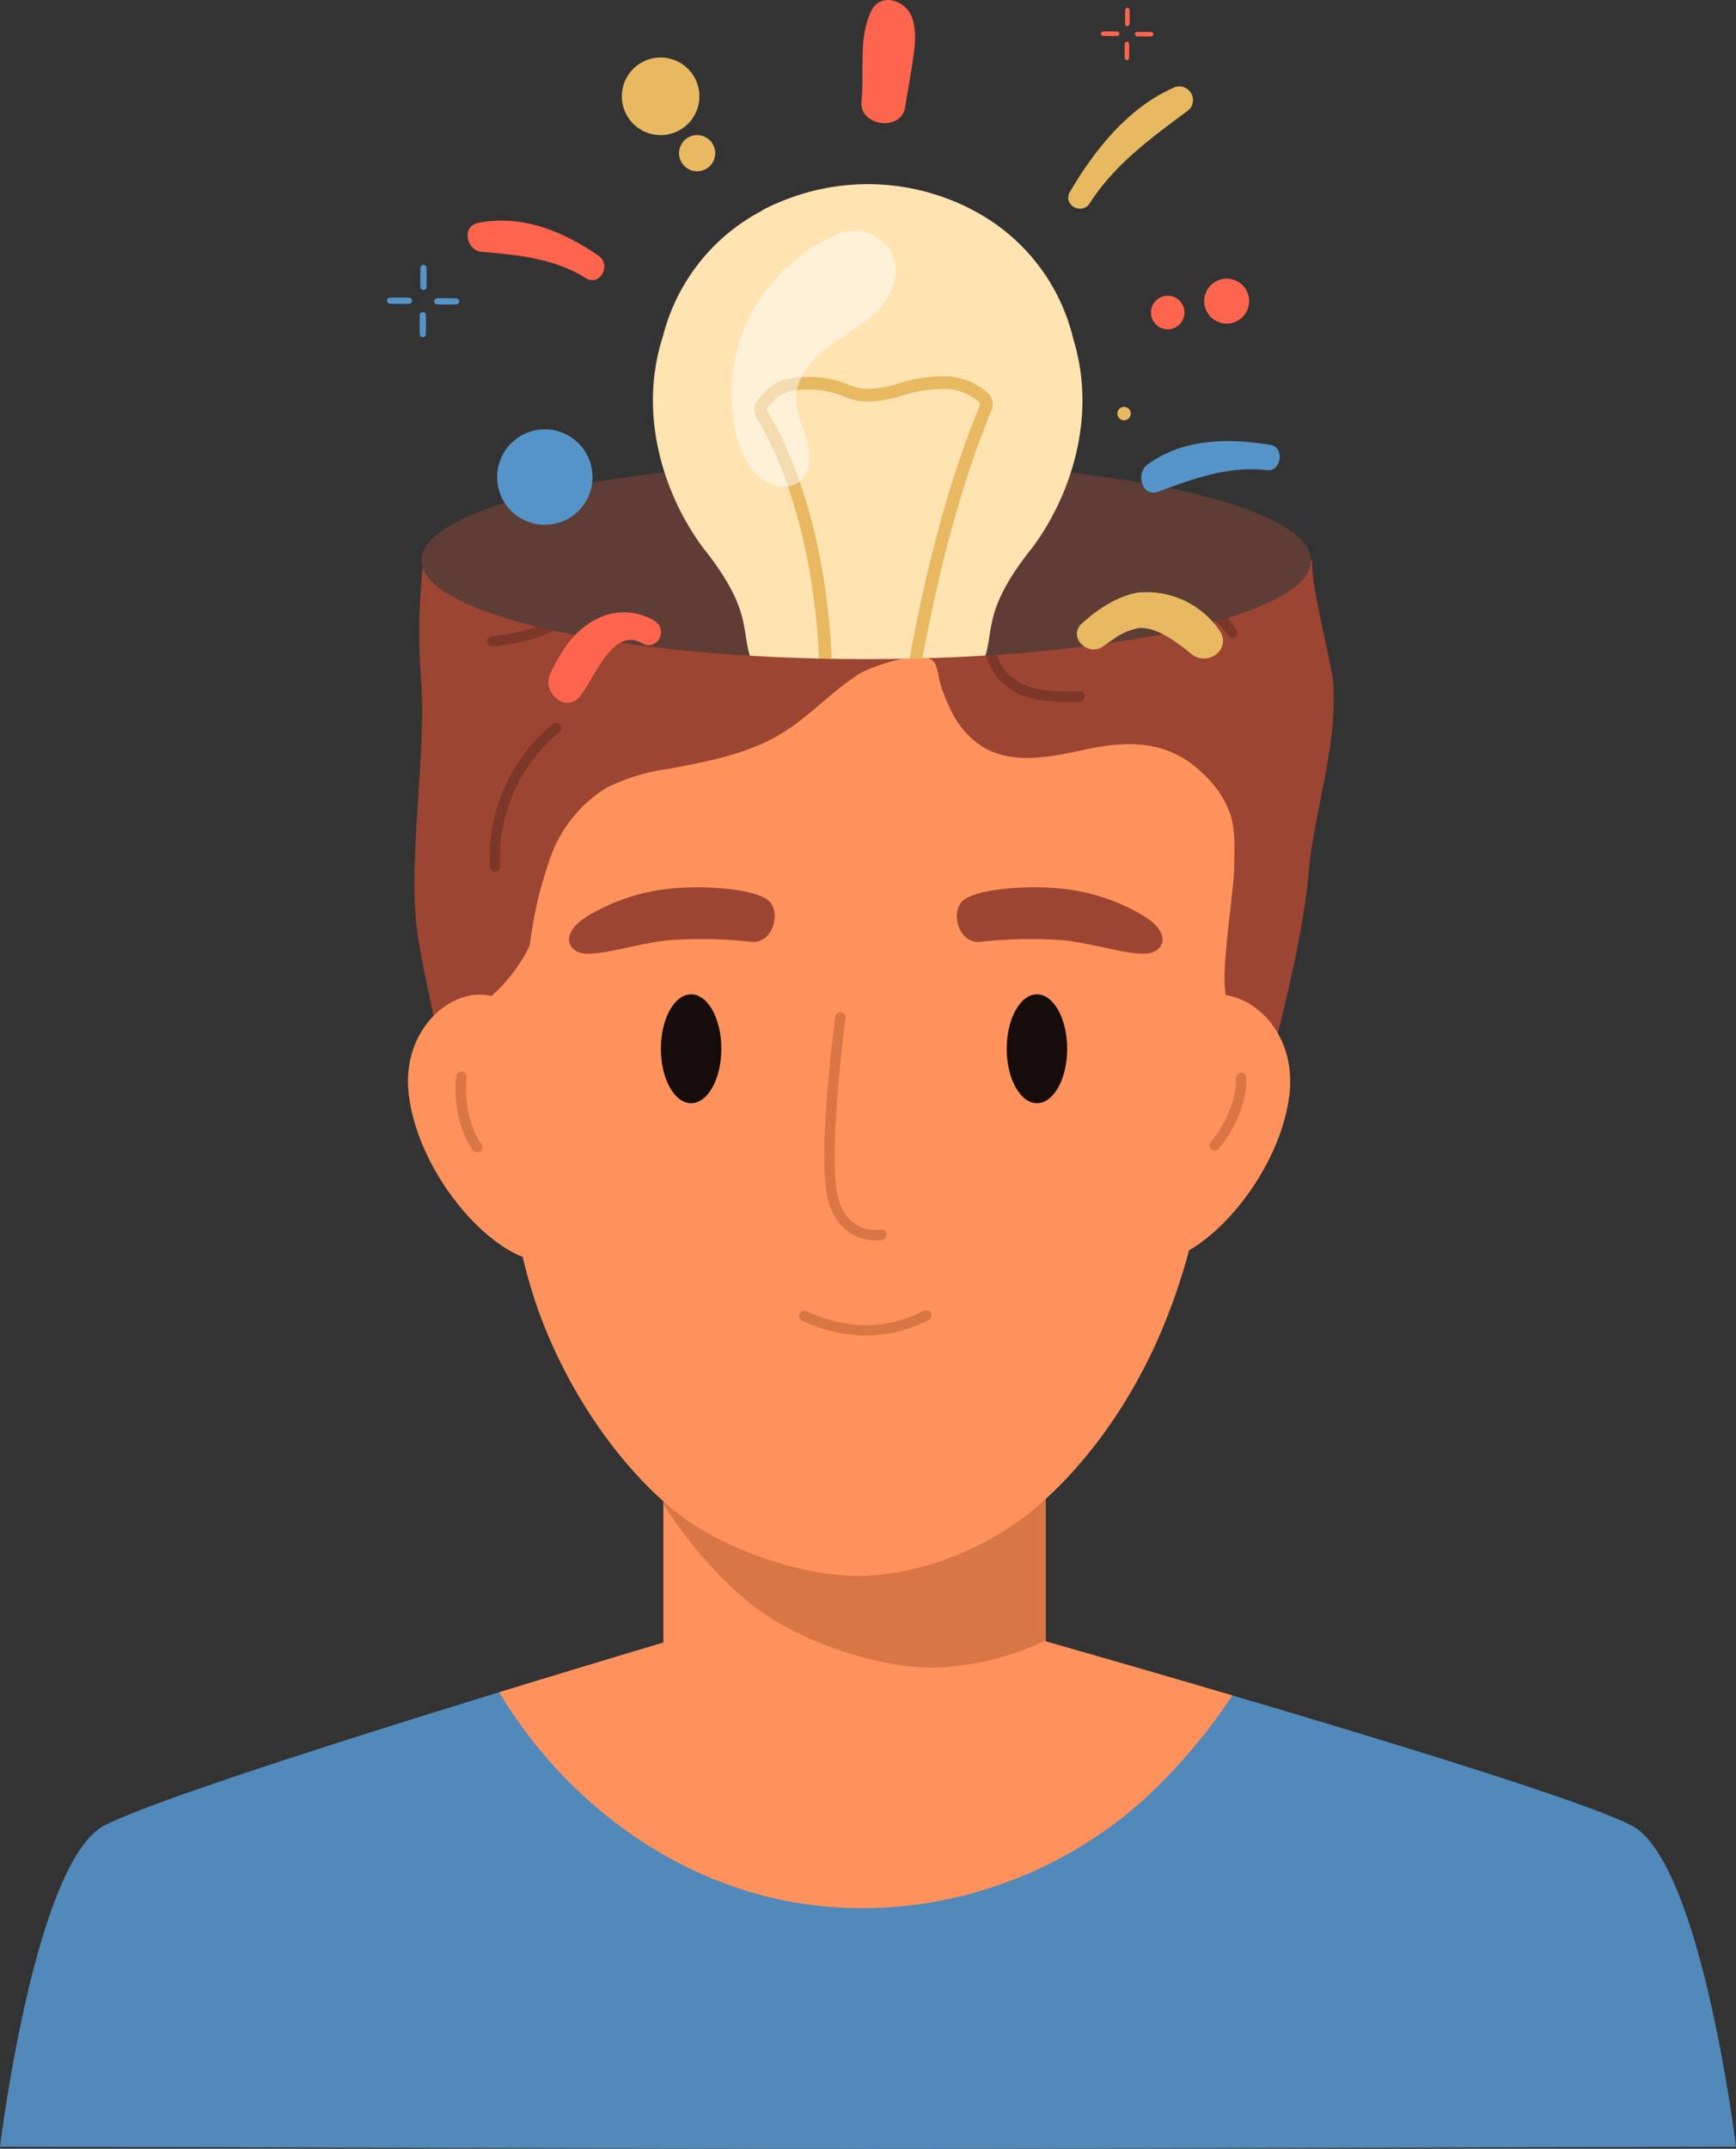 <svg id="Grupo_1064888" data-name="Grupo 1064888" xmlns="http://www.w3.org/2000/svg" xmlns:xlink="http://www.w3.org/1999/xlink" width="231.757" height="286.705" viewBox="0 0 231.757 286.705">
  <rect x="0" y="0" width="231.757" height="286.705" fill="#333333" stroke="none"/>
  <defs>
    <clipPath id="clip-path">
      <rect id="Rectángulo_373918" data-name="Rectángulo 373918" width="231.757" height="286.705" fill="none"/>
    </clipPath>
    <clipPath id="clip-path-3">
      <rect id="Rectángulo_373911" data-name="Rectángulo 373911" width="100.223" height="41.999" fill="none"/>
    </clipPath>
    <clipPath id="clip-path-4">
      <path id="Trazado_798970" data-name="Trazado 798970" d="M163.309,110.531c0,7.279,26.582,13.179,59.372,13.179s59.373-5.9,59.373-13.179S257.5,54.565,224.713,54.565s-61.4,48.688-61.4,55.966" transform="translate(-163.309 -54.565)" fill="none"/>
    </clipPath>
    <clipPath id="clip-path-5">
      <rect id="Rectángulo_373913" data-name="Rectángulo 373913" width="23.405" height="0.467" fill="none"/>
    </clipPath>
    <clipPath id="clip-path-8">
      <rect id="Rectángulo_373916" data-name="Rectángulo 373916" width="21.934" height="34.141" fill="none"/>
    </clipPath>
  </defs>
  <g id="Grupo_1064887" data-name="Grupo 1064887" clip-path="url(#clip-path)">
    <g id="Grupo_1064870" data-name="Grupo 1064870">
      <g id="Grupo_1064869" data-name="Grupo 1064869" clip-path="url(#clip-path)">
        <path id="Trazado_798941" data-name="Trazado 798941" d="M217.837,672.661c-6.022-3.162-32.7-11.3-53.686-17.481a73.342,73.342,0,0,1-12.963,14.852,55.153,55.153,0,0,1-83.94-15.353c-20.311,6.233-47.143,14.734-53.329,17.982C4.619,677.545,0,715.505,0,715.505l115.957.279,115.8-.279s-4.618-37.96-13.919-42.844" transform="translate(0 -429.08)" fill="#5089ba"/>
        <path id="Trazado_798942" data-name="Trazado 798942" d="M266.339,583.381V555.972H215.284v27.566c-4,1.192-12.264,3.67-21.93,6.638,8.131,13.549,21.214,23.66,35.845,27.285,17.506,4.337,36.8-.711,50.5-13.214a76.481,76.481,0,0,0,11.551-13.65c-11.174-3.292-20.79-6.042-24.913-7.216" transform="translate(-126.725 -364.387)" fill="#ff925c"/>
        <path id="Trazado_798943" data-name="Trazado 798943" d="M292.893,586.892a36.821,36.821,0,0,0,15.156-3.638V555.971H256.993v9.109c4.705,7.307,10.059,12.475,14.2,15.108,5.821,3.7,14.687,6.7,21.7,6.7" transform="translate(-168.434 -364.386)" fill="#d97645"/>
        <path id="Trazado_798944" data-name="Trazado 798944" d="M280.431,208.41a6.316,6.316,0,0,1-6.039-3.09,6.2,6.2,0,0,1-.6-1.411c-1.684.4-3.389.738-5.05,1.208a50.619,50.619,0,0,0-13.533,5.936,6.454,6.454,0,0,1-5.618.506,155.317,155.317,0,0,1-23.693,1.977q-6.983.014-13.944-.661c-4.744-.46-10.085-.584-14.544-2.352a9.312,9.312,0,0,1-3.253-2.1q-9.7.066-19.4.139a6.421,6.421,0,0,1-2.426-.457,25.78,25.78,0,0,1-9.875-1.136q-.249-.082-.485-.181a83.705,83.705,0,0,0-.464,18.4c.518,8.941-1.591,22.368-.742,31.283.536,5.618,2.709,12.944,2.937,17.106.129,2.352,2.571-1.34,3.048,1.034a6.543,6.543,0,0,1,1.594.044c2.313.764,5.989.164,8.41.23l13.844.378,35.88.98c3.015.082,47.614,2.213,47.752,1.3.011-.074,4.785-16.86,5.687-27.231.739-8.5,3.768-16.624,3.338-25.138-.15-2.962-3.1-13.41-2.827-16.763" transform="translate(-105.234 -133.643)" fill="#9c4532"/>
        <path id="Trazado_798945" data-name="Trazado 798945" d="M278.588,222.029c-1.169-1.444-2.348-2.783-3.545-4.032-.927.5-1.871,1.046-2.857,1.644a6.454,6.454,0,0,1-5.618.506,155.316,155.316,0,0,1-23.693,1.977q-6.982.014-13.944-.661c-4.744-.46-10.085-.584-14.544-2.352a9.316,9.316,0,0,1-3.252-2.1q-5.551.038-11.1.077a63.229,63.229,0,0,0-4.743,5.342c-10.7,13.427-9.374,35.719-7.677,52.227s2.037,31.817,7.468,45.024,13.953,22.308,19.938,26.114c5.821,3.7,14.686,6.7,21.7,6.7s14.74-2.746,20.605-6.7c6.673-4.5,15.376-14.107,20.807-28.115s6-26.514,7.694-43.023,4.751-37.82-7.238-52.628" transform="translate(-122.212 -142.23)" fill="#ff925c"/>
        <path id="Trazado_798946" data-name="Trazado 798946" d="M318.373,510.722a20.274,20.274,0,0,1-8.595-2.028.7.7,0,0,1,.588-1.263c5.488,2.554,10.615,2.557,15.675.01a.7.7,0,1,1,.626,1.244,18.27,18.27,0,0,1-8.295,2.038" transform="translate(-202.766 -332.53)" fill="#d97645"/>
        <path id="Trazado_798947" data-name="Trazado 798947" d="M282.88,248.676a81.837,81.837,0,0,0-5.816-21.524,45.779,45.779,0,0,0-7.1-11.3,58.61,58.61,0,0,0-5.6,3.03,6.454,6.454,0,0,1-5.618.506,155.315,155.315,0,0,1-23.693,1.977q-6.983.014-13.944-.661c-4.744-.46-10.085-.584-14.544-2.352a9.312,9.312,0,0,1-3.252-2.1q-7.486.051-14.971.105c-.2.232-.409.458-.606.7-12.682,15.361-13.363,36.251-13.181,55.086.015,1.526.36,3.48,1.856,3.782,3.087.622,8.448-6.794,8.757-8.687a53.549,53.549,0,0,1,2.77-11.546,17.983,17.983,0,0,1,7.348-9.077,26.656,26.656,0,0,1,8.457-2.583c5.2-.97,10.532-1.972,15.042-4.732,3.665-2.243,6.589-5.535,10.208-7.851,1.7-1.087,8.482-3.408,10.032-1.721.546.594.684,2.346.946,3.129a24.789,24.789,0,0,0,1.354,3.348,11.721,11.721,0,0,0,4.356,4.972c3.98,2.338,8.991,1.3,13.5.318,6.325-1.37,11.646-1.193,16.323,3.7a12.987,12.987,0,0,1,3.153,4.964c.7,2.24.508,4.646.5,6.993-.018,3.146-1.8,13.673-1.15,16.75.377,1.773,1.861-.2,3.549-.866,5.906-2.325,2.013-19.651,1.328-24.354" transform="translate(-114.39 -141.468)" fill="#9c4532"/>
        <path id="Trazado_798948" data-name="Trazado 798948" d="M326.17,422.54c-2.022,0-5.023-1.032-6.249-5.083-.707-2.338-.773-7.211-.2-14.485.427-5.372,1.063-10.142,1.07-10.189a.7.7,0,1,1,1.38.185c-.006.047-.638,4.781-1.062,10.114-.556,7-.508,11.831.14,13.972,1.446,4.78,5.457,4.063,5.628,4.03a.7.7,0,0,1,.264,1.368,5.187,5.187,0,0,1-.976.088" transform="translate(-209.294 -257.036)" fill="#d97645"/>
        <path id="Trazado_798949" data-name="Trazado 798949" d="M390.014,392.256c0,4.011,1.807,7.263,4.036,7.263s4.036-3.252,4.036-7.263-1.807-7.263-4.036-7.263-4.036,3.252-4.036,7.263" transform="translate(-255.617 -252.326)" fill="#160d0b"/>
        <path id="Trazado_798950" data-name="Trazado 798950" d="M256.04,392.256c0,4.011,1.806,7.263,4.035,7.263s4.036-3.252,4.036-7.263-1.807-7.263-4.036-7.263-4.035,3.252-4.035,7.263" transform="translate(-167.81 -252.326)" fill="#160d0b"/>
        <path id="Trazado_798951" data-name="Trazado 798951" d="M247.353,345.628c1.313,1.722.176,5.368-2.448,5.23a59.892,59.892,0,0,0-11.176-.229c-4.6.484-9.943,2.424-11.982,1.609-1.8-.72-2.048-2.888,1.284-4.9a26.73,26.73,0,0,1,11.867-3.676c4.706-.333,11.141.241,12.454,1.963" transform="translate(-144.48 -225.181)" fill="#9c4532"/>
        <path id="Trazado_798952" data-name="Trazado 798952" d="M371.247,345.628c-1.313,1.722-.176,5.368,2.448,5.23a59.892,59.892,0,0,1,11.176-.229c4.6.484,9.943,2.424,11.982,1.609,1.8-.72,2.048-2.888-1.284-4.9a26.729,26.729,0,0,0-11.867-3.676c-4.706-.333-11.141.241-12.454,1.963" transform="translate(-242.958 -225.181)" fill="#9c4532"/>
        <path id="Trazado_798953" data-name="Trazado 798953" d="M172.3,387.351c-4.776-5.832-15.564.4-14.1,11.353s11.6,22.012,17.921,21.969,2.611-25.462-3.825-33.322" transform="translate(-103.601 -252.409)" fill="#ff925c"/>
        <path id="Trazado_798954" data-name="Trazado 798954" d="M179.365,425.582a.7.7,0,0,1-.57-.3c-2.976-4.228-2.254-9.72-2.222-9.952a.7.7,0,0,1,1.38.191c-.011.086-.663,5.2,1.981,8.958a.7.7,0,0,1-.569,1.1" transform="translate(-115.661 -271.819)" fill="#d97645"/>
        <path id="Trazado_798955" data-name="Trazado 798955" d="M445.058,387.351c4.776-5.832,15.564.4,14.1,11.353s-11.6,22.012-17.92,21.969-2.611-25.462,3.825-33.322" transform="translate(-287.046 -252.409)" fill="#ff925c"/>
        <path id="Trazado_798956" data-name="Trazado 798956" d="M469.224,425.71a.7.7,0,0,1-.518-1.161c.035-.039,3.461-3.923,3.372-8.533a.7.7,0,0,1,.683-.71.708.708,0,0,1,.71.683c.1,5.169-3.571,9.316-3.727,9.491a.7.7,0,0,1-.519.231" transform="translate(-307.075 -272.193)" fill="#d97645"/>
        <g id="Grupo_1064868" data-name="Grupo 1064868" transform="translate(64.992 74.286)" opacity="0.2">
          <g id="Grupo_1064867" data-name="Grupo 1064867">
            <g id="Grupo_1064866" data-name="Grupo 1064866" clip-path="url(#clip-path-3)">
              <path id="Trazado_798957" data-name="Trazado 798957" d="M271.937,236.936a.7.7,0,0,1-.068-1.39c7.752-.772,11.376-4.214,12.3-5.251a.7.7,0,1,1,1.039.928c-4,4.475-11.117,5.5-13.2,5.709a.674.674,0,0,1-.07,0" transform="translate(-242.765 -225.071)"/>
              <path id="Trazado_798958" data-name="Trazado 798958" d="M190.4,299.785a.7.7,0,0,1-.695-.656,23.152,23.152,0,0,1,8.358-18.993.7.7,0,1,1,.88,1.08,21.736,21.736,0,0,0-7.847,17.832.7.7,0,0,1-.655.736H190.4" transform="translate(-189.305 -257.786)"/>
              <path id="Trazado_798959" data-name="Trazado 798959" d="M189.3,227.566a.7.7,0,0,1-.078-1.389c4.489-.508,7.89-1.419,10.971-4.384,3.61-3.475,7.239-5.505,11.095-6.206a.7.7,0,0,1,.249,1.37c-3.577.65-6.971,2.56-10.378,5.839-3.364,3.238-7,4.224-11.78,4.765a.681.681,0,0,1-.079,0" transform="translate(-188.605 -215.576)"/>
              <path id="Trazado_798960" data-name="Trazado 798960" d="M390.8,250.552c-3.2,0-6.339-.411-8.571-2.581-2.048-1.99-2.679-4.927-3.148-7.764a.7.7,0,0,1,1.374-.227c.45,2.717,1,5.3,2.744,6.993,2.266,2.2,5.879,2.27,9.386,2.152h.024a.7.7,0,0,1,.023,1.393c-.609.021-1.222.035-1.832.035" transform="translate(-313.435 -231.188)"/>
              <path id="Trazado_798961" data-name="Trazado 798961" d="M451.992,230.94a.7.7,0,0,1-.582-.314c-2.715-4.128-7.716-5.74-12.249-6.772a.7.7,0,1,1,.309-1.358c4.8,1.094,10.117,2.825,13.1,7.365a.7.7,0,0,1-.581,1.079" transform="translate(-352.465 -220.1)"/>
            </g>
          </g>
        </g>
        <path id="Trazado_798962" data-name="Trazado 798962" d="M163.309,191.91c0-7.279,26.582-13.179,59.373-13.179s59.373,5.9,59.373,13.179-26.582,13.179-59.373,13.179-59.373-5.9-59.373-13.179" transform="translate(-107.033 -117.141)" fill="#5e3d36"/>
      </g>
    </g>
    <g id="Grupo_1064884" data-name="Grupo 1064884" transform="translate(56.276 18.803)">
      <g id="Grupo_1064883" data-name="Grupo 1064883" clip-path="url(#clip-path-4)">
        <path id="Trazado_798963" data-name="Trazado 798963" d="M303.249,120.278c4.834-6.174,9.27-17.125,5.841-28.29a26.17,26.17,0,0,0-13.646-17.324,13.772,13.772,0,0,0-1.461-.714,30.123,30.123,0,0,0-24.4-.118,13.813,13.813,0,0,0-2.2,1.087,26.157,26.157,0,0,0-13.071,16.643c-3.676,11.311.809,22.462,5.7,28.715,6.708,8.568,4.413,11.017,6.384,15.2s4.871,5.3,4.871,5.3l.275-1.784h.62a37.636,37.636,0,0,0,18.948,0h.6l.275,1.784s2.9-1.11,4.87-5.3c.029-.061.056-.121.083-.181,1.822-4.079-.309-6.58,6.3-15.022" transform="translate(-222.073 -65.54)" fill="#ffe3b0"/>
        <path id="Trazado_798964" data-name="Trazado 798964" d="M297.441,281.1l-.219-12.581a1.271,1.271,0,0,1,1.27-1.293h24.329a1.271,1.271,0,0,1,1.271,1.293l-.217,12.5a9.359,9.359,0,0,1-7.023,8.9L311.09,291.4a2.884,2.884,0,0,1-1.473-.009l-5.257-1.419a9.359,9.359,0,0,1-6.918-8.873" transform="translate(-251.076 -193.943)" fill="#9c4532"/>
        <g id="Grupo_1064873" data-name="Grupo 1064873" transform="translate(47.898 79.092)" opacity="0.2">
          <g id="Grupo_1064872" data-name="Grupo 1064872" transform="translate(0 0)">
            <g id="Grupo_1064871" data-name="Grupo 1064871" clip-path="url(#clip-path-5)">
              <path id="Trazado_798965" data-name="Trazado 798965" d="M325.477,284.554H302.539a.233.233,0,0,1,0-.467h22.938a.233.233,0,1,1,0,.467" transform="translate(-302.306 -284.087)"/>
            </g>
          </g>
        </g>
        <g id="Grupo_1064876" data-name="Grupo 1064876" transform="translate(47.898 83.457)" opacity="0.2">
          <g id="Grupo_1064875" data-name="Grupo 1064875">
            <g id="Grupo_1064874" data-name="Grupo 1064874" clip-path="url(#clip-path-5)">
              <path id="Trazado_798966" data-name="Trazado 798966" d="M325.477,297.22H302.539a.233.233,0,1,1,0-.467h22.938a.233.233,0,1,1,0,.467" transform="translate(-302.306 -296.753)"/>
            </g>
          </g>
        </g>
        <g id="Grupo_1064879" data-name="Grupo 1064879" transform="translate(47.898 87.821)" opacity="0.2">
          <g id="Grupo_1064878" data-name="Grupo 1064878">
            <g id="Grupo_1064877" data-name="Grupo 1064877" clip-path="url(#clip-path-5)">
              <path id="Trazado_798967" data-name="Trazado 798967" d="M325.477,309.885H302.539a.233.233,0,0,1,0-.467h22.938a.233.233,0,1,1,0,.467" transform="translate(-302.306 -309.418)"/>
            </g>
          </g>
        </g>
        <path id="Trazado_798968" data-name="Trazado 798968" d="M313.911,188.031l-1.677-.235c.029-.211,3.025-21.242,10.106-38.2a.363.363,0,0,0-.1-.416,7.135,7.135,0,0,0-5.334-1.742,17.609,17.609,0,0,0-4.929.861,16.294,16.294,0,0,1-3.96.772,8.07,8.07,0,0,1-3.907-.68,11.786,11.786,0,0,0-5.049-.875c-2.963,0-3.792.963-4.594,1.894-.151.175-.3.343-.447.5a.358.358,0,0,0-.048.441c2.036,3.312,8.679,15.809,8.679,37.563h-1.694c0-21.31-6.451-33.46-8.428-36.676a2.057,2.057,0,0,1,.271-2.5c.13-.134.254-.28.384-.43.9-1.047,2.138-2.482,5.877-2.482a13.4,13.4,0,0,1,5.668.992,6.468,6.468,0,0,0,3.2.565,14.671,14.671,0,0,0,3.573-.707,19.3,19.3,0,0,1,5.357-.928,8.8,8.8,0,0,1,6.5,2.166,2.06,2.06,0,0,1,.541,2.338c-6.995,16.753-9.962,37.574-9.991,37.782" transform="translate(-247.801 -114.321)" fill="#e8b961"/>
        <g id="Grupo_1064882" data-name="Grupo 1064882" transform="translate(41.378 12.007)" opacity="0.502">
          <g id="Grupo_1064881" data-name="Grupo 1064881">
            <g id="Grupo_1064880" data-name="Grupo 1064880" clip-path="url(#clip-path-8)">
              <path id="Trazado_798969" data-name="Trazado 798969" d="M297.83,89.762a23.138,23.138,0,0,0-13.89,26.529c.619,2.747,1.949,5.6,4.5,6.8a3.989,3.989,0,0,0,3.714,0c1.734-1.061,1.909-3.545,1.381-5.508s-1.555-3.841-1.525-5.873c.042-2.815,2.109-5.2,4.365-6.88s4.843-2.975,6.749-5.047,2.978-5.31,1.522-7.721a5.859,5.859,0,0,0-6.814-2.3" transform="translate(-283.386 -89.409)" fill="#fff"/>
            </g>
          </g>
        </g>
      </g>
    </g>
    <g id="Grupo_1064886" data-name="Grupo 1064886">
      <g id="Grupo_1064885" data-name="Grupo 1064885" clip-path="url(#clip-path)">
        <path id="Trazado_798971" data-name="Trazado 798971" d="M198.617,90.094c-4.776-3.28-10.168-5.506-16.03-4.384-2.316.443-1.62,3.711.486,3.882,4.78.386,9.7.88,13.84,3.49,1.889,1.191,3.507-1.748,1.7-2.987" transform="translate(-118.721 -55.982)" fill="#ff644d"/>
        <path id="Trazado_798972" data-name="Trazado 798972" d="M459.388,171.286c-5.639-.919-11.6-.878-16.405,2.61-1.635,1.186-.778,4.465,1.482,3.617,4.644-1.742,9.444-3.466,14.469-2.847,1.92.236,2.38-3.066.454-3.379" transform="translate(-289.777 -111.929)" fill="#5594c9"/>
        <path id="Trazado_798973" data-name="Trazado 798973" d="M416.7,49.092c3.329-5.177,8.069-8.611,12.926-12.23a1.817,1.817,0,0,0-1.816-3.146c-6.027,2.674-10.494,8.309-13.759,13.866-1,1.7,1.592,3.154,2.649,1.51" transform="translate(-271.225 -21.966)" fill="#e8b961"/>
        <path id="Trazado_798974" data-name="Trazado 798974" d="M339.533,14.3c.3-1.961.686-3.908.979-5.871.3-2.024.664-4.305-.122-6.256-.857-2.128-4.114-3.26-5.375-.713-1.769,3.573-.9,8.181-1.311,12.056-.352,3.317,5.313,4.113,5.83.783" transform="translate(-218.7 -0.001)" fill="#ff644d"/>
        <path id="Trazado_798975" data-name="Trazado 798975" d="M226.693,238.27a7.856,7.856,0,0,0-8.054-.144c-2.847,1.452-4.62,4.389-5.947,7.178-1.139,2.392,2.026,5.334,3.968,3.005,1.848-2.216,4.314-9.387,8.348-7.086,1.927,1.1,3.461-1.726,1.684-2.953" transform="translate(-139.242 -155.388)" fill="#ff644d"/>
        <path id="Trazado_798976" data-name="Trazado 798976" d="M420.844,236.329c.323-.266-.072.047.125-.1.374-.275.756-.54,1.148-.789a7.957,7.957,0,0,1,3.347-1.437c2.365-.228,5.279,2.015,7,3.447,2.048,1.708,5.328-.452,3.863-2.986a11.807,11.807,0,0,0-10.942-5.207c-2.775.432-5.479,2.263-7.527,4.123-2.023,1.839.941,4.634,2.989,2.946" transform="translate(-273.421 -150.196)" fill="#e8b961"/>
        <path id="Trazado_798977" data-name="Trazado 798977" d="M240.918,27.445a5.176,5.176,0,1,1,5.176,5.176,5.176,5.176,0,0,1-5.176-5.176" transform="translate(-157.899 -14.595)" fill="#e8b961"/>
        <path id="Trazado_798978" data-name="Trazado 798978" d="M466.578,110.323a3,3,0,1,1,2.367,3.517,3,3,0,0,1-2.367-3.517" transform="translate(-305.76 -70.718)" fill="#ff644d"/>
        <path id="Trazado_798979" data-name="Trazado 798979" d="M192.607,172.606a6.366,6.366,0,1,1,6.366,6.366,6.366,6.366,0,0,1-6.366-6.366" transform="translate(-126.236 -108.954)" fill="#5594c9"/>
        <path id="Trazado_798980" data-name="Trazado 798980" d="M445.928,116.314a2.238,2.238,0,1,1,1.767,2.626,2.237,2.237,0,0,1-1.767-2.626" transform="translate(-292.236 -75.047)" fill="#ff644d"/>
        <path id="Trazado_798981" data-name="Trazado 798981" d="M263.08,54.723a2.413,2.413,0,1,1,2.413,2.413,2.413,2.413,0,0,1-2.413-2.413" transform="translate(-172.424 -34.284)" fill="#e8b961"/>
        <path id="Trazado_798982" data-name="Trazado 798982" d="M432.9,158.438a.892.892,0,1,1,.892.892.892.892,0,0,1-.892-.892" transform="translate(-283.725 -103.256)" fill="#e8b961"/>
        <path id="Trazado_798983" data-name="Trazado 798983" d="M162.587,121.234c0,.867-.03,1.74.017,2.606a.4.4,0,0,0,.792,0c.049-.866.022-1.739.025-2.606a.417.417,0,0,0-.833,0" transform="translate(-106.554 -79.195)" fill="#5594c9"/>
        <path id="Trazado_798984" data-name="Trazado 798984" d="M152.8,115.208c-.867,0-1.741-.03-2.607.017a.4.4,0,0,0,0,.792c.865.05,1.739.022,2.606.025a.417.417,0,0,0,0-.833" transform="translate(-98.187 -75.502)" fill="#5594c9"/>
        <path id="Trazado_798985" data-name="Trazado 798985" d="M163.667,105.422c0-.867.03-1.741-.017-2.606a.4.4,0,0,0-.792,0c-.049.866-.022,1.739-.024,2.606a.417.417,0,0,0,.833,0" transform="translate(-106.719 -67.134)" fill="#5594c9"/>
        <path id="Trazado_798986" data-name="Trazado 798986" d="M168.614,116.286c.867,0,1.74.03,2.606-.017a.4.4,0,0,0,0-.792c-.866-.049-1.739-.022-2.606-.024a.417.417,0,0,0,0,.833" transform="translate(-110.248 -75.665)" fill="#5594c9"/>
        <path id="Trazado_798987" data-name="Trazado 798987" d="M435.7,16.509c0,.622-.021,1.249.012,1.871a.285.285,0,0,0,.569,0c.035-.621.016-1.248.017-1.871a.3.3,0,0,0-.6,0" transform="translate(-285.555 -10.632)" fill="#ff644d"/>
        <path id="Trazado_798988" data-name="Trazado 798988" d="M428.674,12.183c-.622,0-1.25-.022-1.871.012a.284.284,0,0,0,0,.569c.622.035,1.249.016,1.871.018a.3.3,0,0,0,0-.6" transform="translate(-279.548 -7.98)" fill="#ff644d"/>
        <path id="Trazado_798989" data-name="Trazado 798989" d="M436.474,5.158c0-.622.021-1.25-.012-1.871a.285.285,0,0,0-.569,0c-.035.622-.015,1.249-.017,1.871a.3.3,0,0,0,.6,0" transform="translate(-285.672 -1.973)" fill="#ff644d"/>
        <path id="Trazado_798990" data-name="Trazado 798990" d="M440.026,12.957c.623,0,1.249.022,1.871-.012a.284.284,0,0,0,0-.569c-.622-.035-1.249-.016-1.871-.018a.3.3,0,0,0,0,.6" transform="translate(-288.207 -8.098)" fill="#ff644d"/>
      </g>
    </g>
  </g>
</svg>
